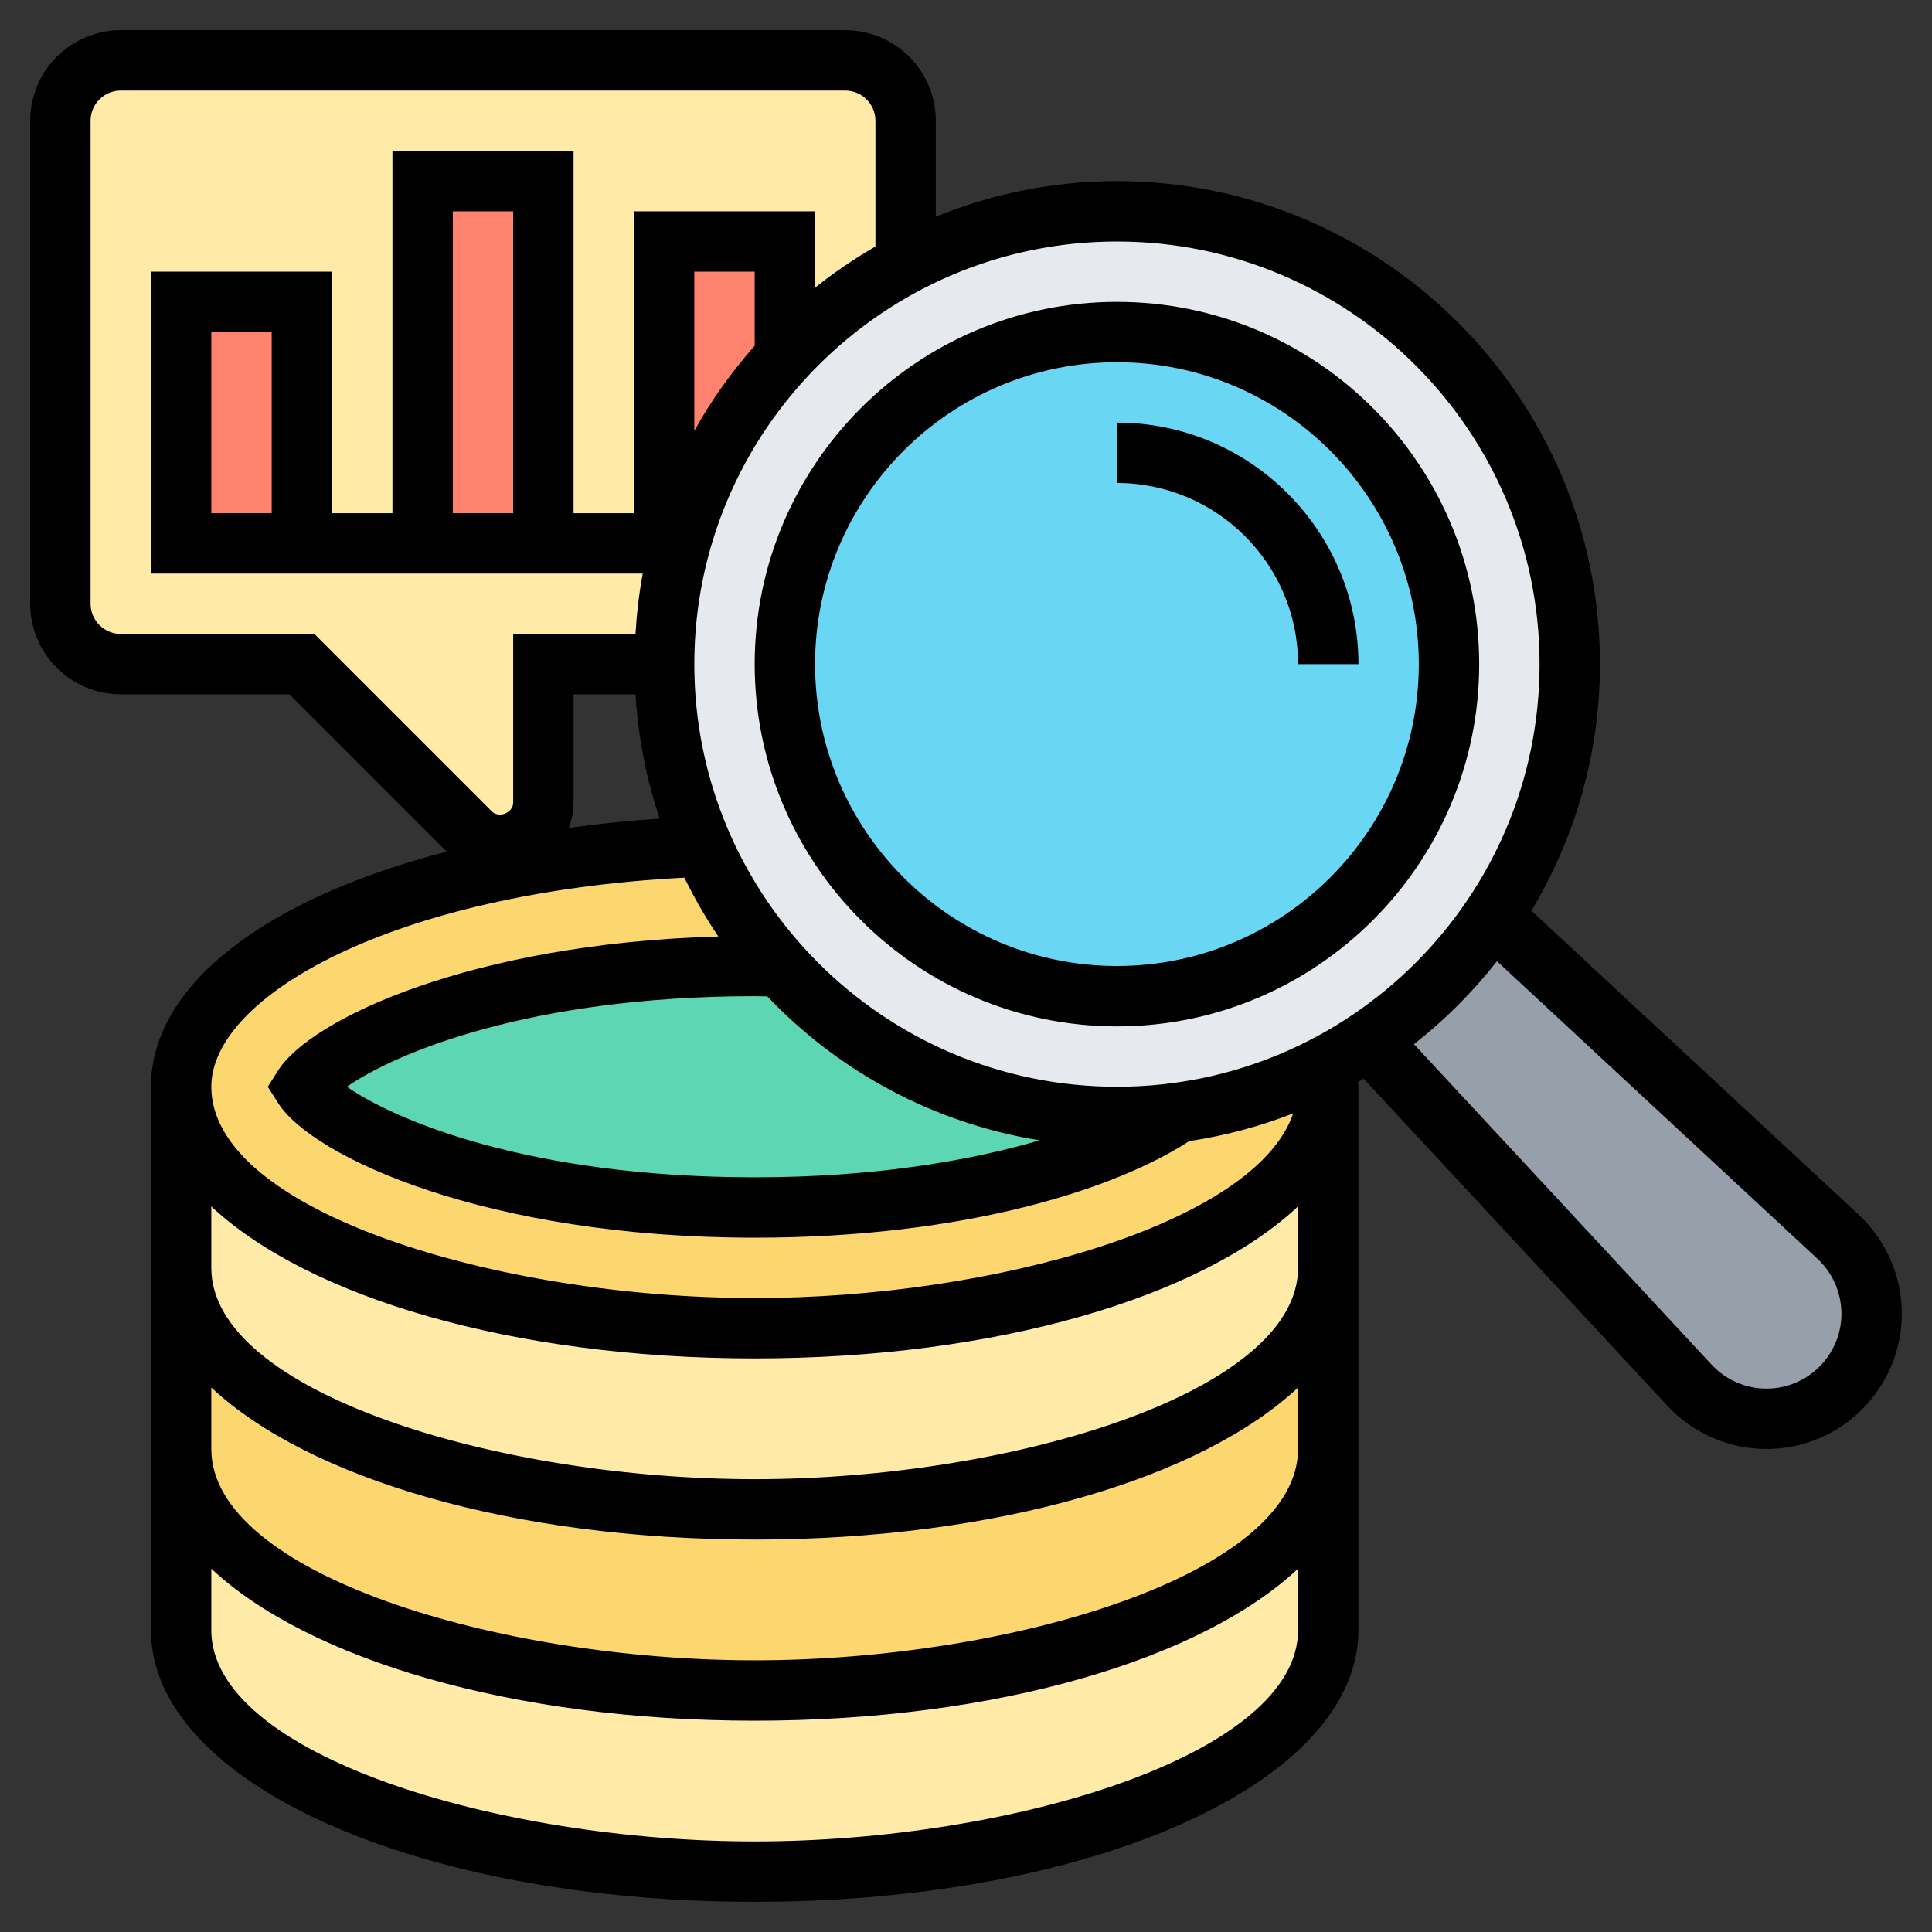 <svg id="Layer_5" enable-background="new 0 0 64 64" height="512" viewBox="0 0 64 64" width="512" xmlns="http://www.w3.org/2000/svg"><rect x="0" y="0" width="64" height="64" fill="#333333" stroke="none"/><g><g><path d="m44 42v6c0 4.42-8.51 8-19 8s-19-3.58-19-8v-6c0 4.42 8.51 8 19 8s19-3.58 19-8z" fill="#fcd770"/><path d="m44 48v6c0 4.42-8.51 8-19 8s-19-3.58-19-8v-6c0 4.42 8.51 8 19 8s19-3.58 19-8z" fill="#ffeaa7"/><path d="m44 36v6c0 4.42-8.51 8-19 8s-19-3.58-19-8v-6c0 4.42 8.51 8 19 8s19-3.58 19-8z" fill="#ffeaa7"/><path d="m39.01 36.86c1.75-.23 3.41-.77 4.91-1.55.04.23.08.45.08.69 0 4.42-8.51 8-19 8s-19-3.58-19-8c0-4.17 7.59-7.6 17.27-7.96.64 1.46 1.52 2.81 2.58 3.98-.29-.01-.56-.02-.85-.02-9.04 0-14.15 2.74-14.95 4 .8 1.26 5.91 4 14.95 4 7.31 0 12.04-1.79 14.01-3.14z" fill="#fcd770"/><path d="m37 37c.68 0 1.36-.05 2.01-.14-1.97 1.35-6.7 3.14-14.01 3.14-9.04 0-14.15-2.74-14.95-4 .8-1.26 5.91-4 14.95-4 .29 0 .56.01.85.02 2.74 3.06 6.72 4.98 11.15 4.98z" fill="#5cd6b3"/><path d="m28 2h-24c-1.1 0-2 .9-2 2v16c0 1.1.9 2 2 2h6l5.59 5.59c.26.26.62.41 1 .41.78 0 1.41-.63 1.41-1.41v-4.59h12v-13.27-4.73c0-1.1-.9-2-2-2z" fill="#ffeaa7"/><g fill="#ff826e"><path d="m6 10h4v8h-4z"/><path d="m14 6h4v12h-4z"/><path d="m26 11.8.01.01c-1.62 1.73-2.82 3.85-3.47 6.19h-.54v-10h4z"/></g><path d="m62 43.52c0 .96-.39 1.83-1.02 2.46s-1.5 1.02-2.46 1.02c-.97 0-1.89-.4-2.55-1.11-2.51-2.71-8.88-9.57-10.62-11.43 1.62-1.09 3.02-2.49 4.11-4.11l11.43 10.62c.71.66 1.11 1.58 1.11 2.55z" fill="#969faa"/><path d="m39.01 36.86c-.65.09-1.33.14-2.01.14-4.43 0-8.41-1.92-11.15-4.98-1.06-1.17-1.94-2.52-2.58-3.98-.82-1.85-1.27-3.89-1.27-6.04 0-1.38.19-2.73.54-4 .65-2.34 1.85-4.46 3.47-6.19 1.14-1.24 2.49-2.28 3.99-3.07v-.01c2.09-1.1 4.47-1.73 7-1.73 8.28 0 15 6.72 15 15 0 3.09-.94 5.97-2.54 8.35-1.09 1.62-2.49 3.02-4.11 4.11-.46.31-.93.59-1.43.84v.01c-1.5.78-3.16 1.32-4.91 1.55z" fill="#e6e9ed"/><circle cx="37" cy="22" fill="#69d6f4" r="11"/></g><g><path d="m61.568 40.234-10.837-10.063c1.431-2.395 2.269-5.184 2.269-8.171 0-8.822-7.178-16-16-16-2.122 0-4.145.424-6 1.178v-3.178c0-1.654-1.346-3-3-3h-24c-1.654 0-3 1.346-3 3v16c0 1.654 1.346 3 3 3h5.586l5.211 5.212c-5.965 1.539-9.797 4.405-9.797 7.788v18c0 5.047 8.785 9 20 9s20-3.953 20-9v-18c0-.056-.008-.104-.011-.158.062-.036.121-.074.182-.111l10.066 10.84c.844.908 2.039 1.429 3.282 1.429 2.47 0 4.481-2.011 4.481-4.482 0-1.242-.521-2.438-1.432-3.284zm-10.568-18.234c0 7.72-6.28 14-14 14s-14-6.28-14-14 6.28-14 14-14 14 6.28 14 14zm-25.582 11.007c2.358 2.48 5.496 4.197 9.021 4.768-2.398.703-5.585 1.225-9.439 1.225-7.512 0-11.948-1.911-13.508-3 1.56-1.089 5.996-3 13.508-3 .143 0 .28.004.418.007zm-.418-21.554c-.761.865-1.438 1.804-2 2.819v-5.272h2zm-21 9.547c-.552 0-1-.449-1-1v-16c0-.551.448-1 1-1h24c.552 0 1 .449 1 1v4.165c-.701.407-1.371.86-2 1.365v-2.53h-6v10h-2v-12h-6v12h-2v-8h-6v10h16.292c-.124.653-.199 1.322-.241 2h-4.051v5.586c0 .338-.469.531-.707.293l-5.879-5.879zm13-4h-2v-10h2zm-8-6v6h-2v-6zm10 15.586v-3.586h2.051c.089 1.432.361 2.812.804 4.118-1.038.07-2.043.173-3.014.307.098-.262.159-.543.159-.839zm3.67 2.488c.335.676.705 1.331 1.128 1.949-8.163.228-13.502 2.725-14.589 4.442l-.338.535.339.535c1.14 1.8 6.946 4.465 15.79 4.465 7.014 0 11.985-1.628 14.394-3.199 1.196-.181 2.349-.488 3.444-.919-1.234 3.646-9.947 6.118-17.838 6.118-8.514 0-18-2.875-18-7 0-2.985 5.978-6.42 15.67-6.926zm2.33 31.926c-8.514 0-18-2.875-18-7v-2.036c3.206 3.004 9.97 5.036 18 5.036s14.794-2.032 18-5.036v2.036c0 4.125-9.486 7-18 7zm0-6c-8.514 0-18-2.875-18-7v-2.036c3.206 3.004 9.97 5.036 18 5.036s14.794-2.032 18-5.036v2.036c0 4.125-9.486 7-18 7zm0-6c-8.514 0-18-2.875-18-7v-2.036c3.206 3.004 9.97 5.036 18 5.036s14.794-2.032 18-5.036v2.036c0 4.125-9.486 7-18 7zm33.519-3c-.688 0-1.35-.288-1.816-.79l-9.863-10.62c1.024-.802 1.947-1.725 2.749-2.749l10.618 9.858c.504.468.793 1.132.793 1.819 0 1.369-1.113 2.482-2.481 2.482z"/><path d="m37 34c6.617 0 12-5.383 12-12s-5.383-12-12-12-12 5.383-12 12 5.383 12 12 12zm0-22c5.514 0 10 4.486 10 10s-4.486 10-10 10-10-4.486-10-10 4.486-10 10-10z"/><path d="m43 22h2c0-4.411-3.589-8-8-8v2c3.309 0 6 2.691 6 6z"/></g></g></svg>